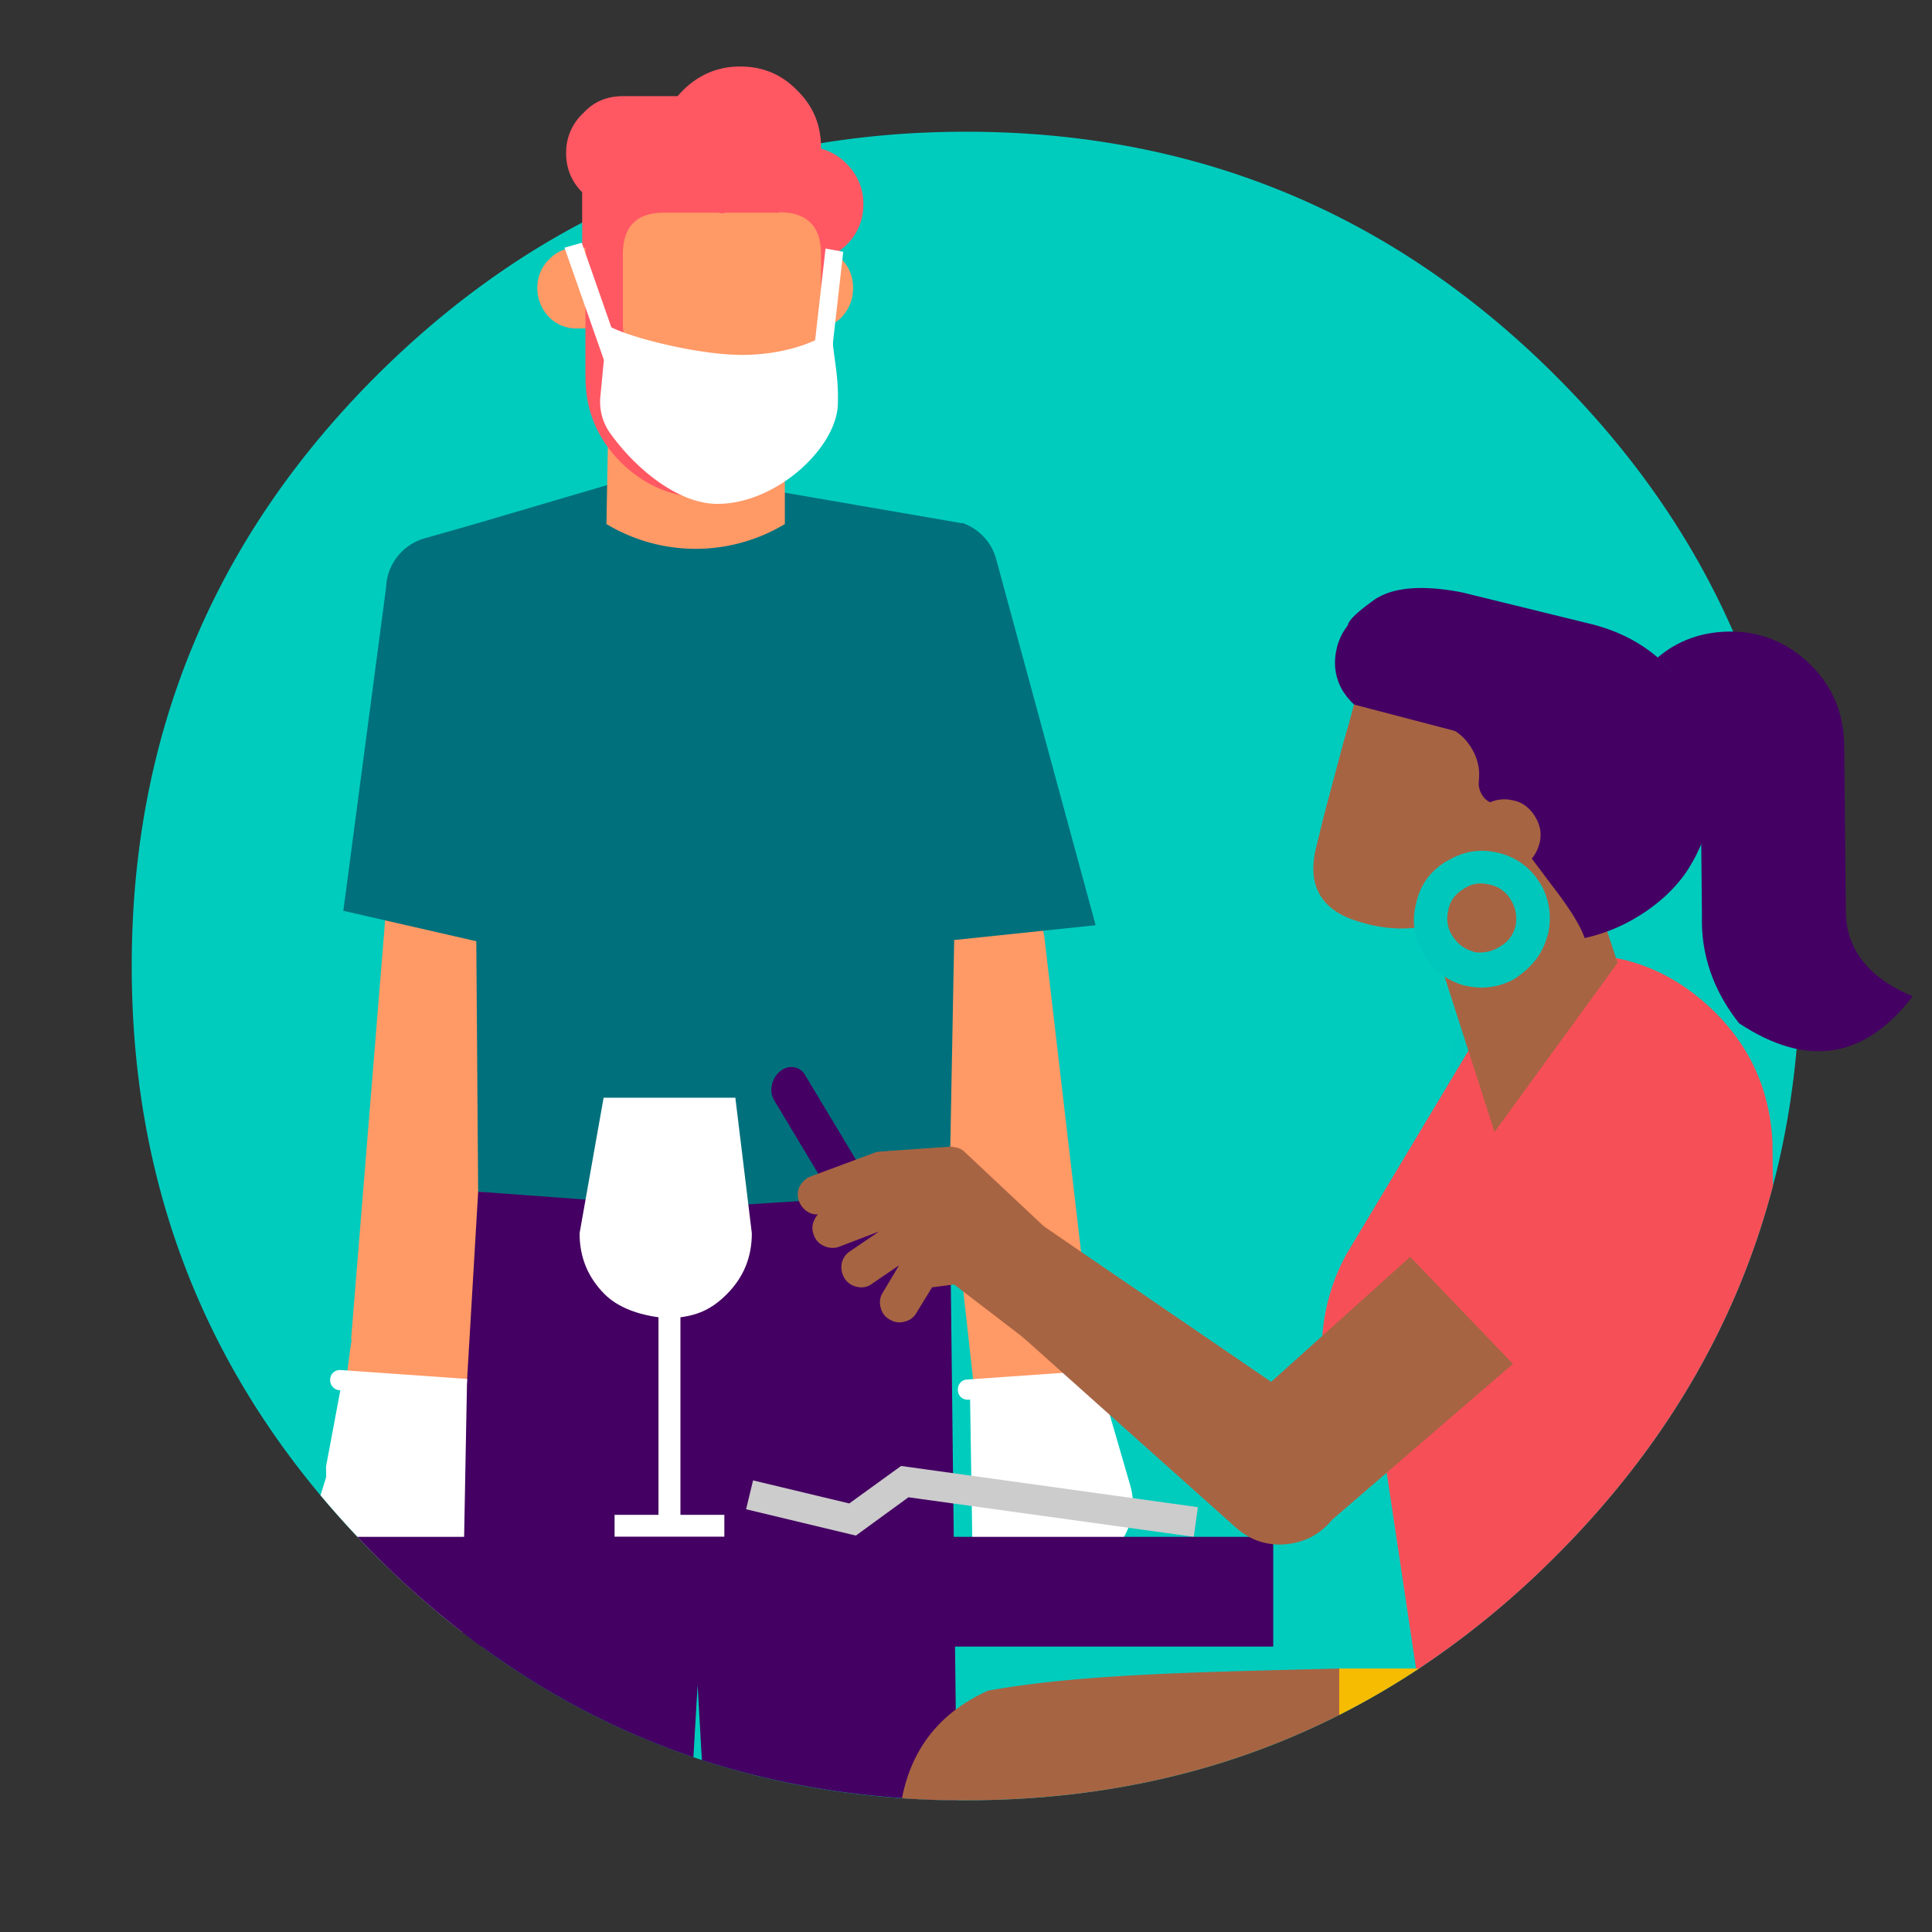 <svg xmlns="http://www.w3.org/2000/svg" width="88" height="88" fill="none" viewBox="0 0 88 88"><rect x="0" y="0" width="88" height="88" fill="#333333" stroke="none"/><path fill="#00CCBE" d="M70.87 17.13a41.842 41.842 0 0 0-2.965-2.699C61.095 8.811 53.127 6 44 6c-5.845 0-11.215 1.152-16.114 3.457-3.88 1.832-7.466 4.39-10.756 7.673C9.71 24.55 6 33.506 6 44c0 10.303 3.575 19.124 10.726 26.466a13.033 13.033 0 0 1 0.404 0.404c2.561 2.56 5.303 4.678 8.225 6.353 5.226 3 11.041 4.59 17.443 4.767A81.596 81.596 0 0 0 44 82c4.202 0 8.161-0.595 11.879-1.783 5.541-1.779 10.539-4.895 14.99-9.347C78.292 63.45 82 54.494 82 44c0-0.335-0.004-0.666-0.01-0.995-0.144-6.363-1.678-12.148-4.6-17.355-1.7-3.034-3.874-5.874-6.52-8.52z"/><path fill="#F96" fill-rule="evenodd" d="M15.694 63.455v-0.02l0.262-2.025 0.019-0.113 0.037-0.244v-0.038c0-0.018-0.019-0.018-0.019-0.018l1.835-22.606c0.094-0.75 1.068-1.52 1.76-1.97 0.554-0.374 1.417-0.247 2.19-0.132 0.196 0.029 0.386 0.057 0.563 0.076 0.9 0.094 1.61 0.45 2.172 1.05 0.58 0.582 0.824 1.257 0.73 2.008l-2.377 19.754a1.78 1.78 0 0 1 0.374 0.282l2.285 2.326a1.035 1.035 0 0 1 0.28 0.525 0.914 0.914 0 0 1-0.056 0.544c-0.093 0.17-0.206 0.338-0.393 0.45l-0.749 0.488a1.233 1.233 0 0 1 0.637 0.376 0.908 0.908 0 0 1 0.28 0.787c-0.037 0.3-0.187 0.526-0.468 0.713L21.5 67.995c-0.262 0.168-0.562 0.225-0.88 0.206a1.303 1.303 0 0 1-0.824-0.338l-1.03-0.375-0.693-0.581c-0.037 0.3-0.187 0.525-0.468 0.713a1.395 1.395 0 0 1-0.918 0.206c-0.355-0.038-0.636-0.169-0.861-0.413-0.206-0.244-0.3-0.506-0.262-0.788l0.075-2.851c0.018-0.038 0.018-0.075 0.018-0.113l0.038-0.206zM42.17 43.4l2.191 19.773 5.618 0.188v-0.019L47.583 42.8c-0.075-0.75-0.412-1.351-0.992-1.82a2.677 2.677 0 0 0-2.004-0.582c-0.749 0.075-1.348 0.413-1.816 0.994a2.626 2.626 0 0 0-0.6 2.008z" clip-rule="evenodd"/><path fill="#00717C" fill-rule="evenodd" d="M29.906 21.432l-8.351 2.457v0.002l-2.172 0.617a2.42 2.42 0 0 0-1.798 2.252l-1.947 14.726 6.057 1.386 0.084 11.409 10.899 1.22 10.56-0.807 0.224-11.877 6.443-0.674-4.531-16.678a2.408 2.408 0 0 0-1.555-1.65l-0.001 0.018-13.912-2.401z" clip-rule="evenodd"/><path fill="#F96" fill-rule="evenodd" d="M27.622 23.87l0.075-4.09h8.052v4.09a7.878 7.878 0 0 1-7.828 0.17l-0.3-0.17z" clip-rule="evenodd"/><path fill="#fff" d="M15.47 63.323l6.16 0.432c0.262 0.019 0.487-0.169 0.487-0.432 0.019-0.262-0.169-0.487-0.43-0.487l-6.162-0.432c-0.262-0.019-0.486 0.169-0.486 0.432a0.46 0.46 0 0 0 0.43 0.487z"/><path fill="#FF5863" fill-rule="evenodd" d="M26.517 6.686h10.187a2.527 2.527 0 0 1 1.854 0.77 2.537 2.537 0 0 1 0.768 1.856 2.525 2.525 0 0 1-0.768 1.839 2.57 2.57 0 0 1-1.854 0.75H26.517V6.686z" clip-rule="evenodd"/><path fill="#F96" fill-rule="evenodd" d="M25.02 11.807a1.668 1.668 0 0 1 1.254-0.525H37.04c0.524 0 0.955 0.17 1.292 0.525a1.8 1.8 0 0 1 0.524 1.295v0.037c0 0.488-0.168 0.92-0.524 1.314-0.337 0.337-0.768 0.506-1.292 0.506H26.274a1.722 1.722 0 0 1-1.255-0.506 1.88 1.88 0 0 1-0.543-1.313v-0.038a1.773 1.773 0 0 1 0.543-1.295z" clip-rule="evenodd"/><path fill="#FF5863" fill-rule="evenodd" d="M33.708 3.028c1.03 0 1.89 0.356 2.602 1.088 0.73 0.713 1.087 1.576 1.087 2.607v3.978h-7.36V6.742c0-1.032 0.356-1.895 1.049-2.607 0.73-0.732 1.61-1.107 2.622-1.107z" clip-rule="evenodd"/><path fill="#FF5863" fill-rule="evenodd" d="M32.172 5.635c1.536 0 2.847 0.544 3.914 1.651 1.067 1.032 1.61 2.327 1.61 3.865v6.022c0 1.5-0.543 2.795-1.61 3.883-1.067 1.088-2.378 1.614-3.914 1.614h-0.037c-1.48 0-2.771-0.544-3.858-1.614-1.086-1.088-1.61-2.382-1.61-3.883v-6.04c0-1.54 0.543-2.815 1.61-3.865 1.086-1.107 2.379-1.651 3.858-1.651h0.037v0.018z" clip-rule="evenodd"/><path fill="#F96" fill-rule="evenodd" d="M35.505 9.669c1.255 0 1.892 0.638 1.892 1.913v3.115c0 1.275-0.637 1.894-1.892 1.894H30.243c-1.235 0-1.872-0.638-1.872-1.894V11.6c0-1.276 0.618-1.913 1.872-1.913h2.397c0.094 0 0.169 0.018 0.262 0.037a0.697 0.697 0 0 1 0.225-0.037h2.378v-0.02z" clip-rule="evenodd"/><path fill="#FF5863" fill-rule="evenodd" d="M26.592 5.129c0.468-0.507 1.067-0.75 1.798-0.75h6.216v5.215H28.39c-0.73 0-1.33-0.263-1.798-0.77a2.423 2.423 0 0 1-0.805-1.838 2.434 2.434 0 0 1 0.805-1.857z" clip-rule="evenodd"/><path fill="#440062" d="M20.618 73.997L21.78 54.28l9.949 0.73 11.53-0.749 0.323 27.736c-4.047-0.038-7.867-0.632-11.46-1.78a27.013 27.013 0 0 1-0.153-0.05l-0.194-3.423-0.192 3.294c-3.932-1.332-7.587-3.347-10.964-6.042z"/><path fill="#fff" d="M27.66 14.81c0.899 0.543 4.007 1.312 5.917 1.35 0 0 2.472 0.15 4.326-1.088 0 0.957 0.3 1.876 0.262 3.264 0 2.026-2.79 4.615-5.487 4.615-1.854 0-3.838-1.707-4.943-3.302a2.468 2.468 0 0 1-0.394-1.538l0.319-3.302z"/><path fill="#fff" d="M26.499 11.057l-0.787 0.225 1.798 5.122 0.786-0.207-1.797-5.14zM38.408 11.47l-0.806-0.15-0.617 5.44 0.805 0.17 0.618-5.46zM14.6 68.109l0.256-0.83-0.005-0.485 0.75-3.996 5.673 0.019-0.215 11.526a41.699 41.699 0 0 1-3.93-3.473 42.368 42.368 0 0 1-2.53-2.761zM51.497 67.713l-1.367-4.708-5.955 0.018 0.187 11.913 6.292-3.996 0.562-0.975a2.964 2.964 0 0 0 0.28-2.252z"/><path fill="#fff" d="M50.28 63.323l-6.16 0.432c-0.263 0.019-0.488-0.169-0.488-0.432-0.018-0.262 0.169-0.487 0.431-0.487l6.16-0.432c0.263-0.019 0.488 0.169 0.488 0.432a0.46 0.46 0 0 1-0.431 0.487z"/><path fill="#000" fill-opacity=".1" fill-rule="evenodd" d="M68.55 43.32c1.142-0.733 2.359-0.976 3.67-0.695 1.31 0.281 2.34 0.994 3.07 2.12 0.731 1.126 0.974 2.364 0.694 3.677L65.74 77.182l-2.36-14.183 3.071-16.622c0.281-1.294 0.974-2.326 2.098-3.058z" clip-rule="evenodd" opacity=".1"/><path fill="#CCC" fill-rule="evenodd" d="M38.983 69.944l-5-1.2 0.318-1.314 4.382 1.05 2.36-1.707 13.519 1.876L54.375 70l-12.996-1.801-2.396 1.745z" clip-rule="evenodd"/><path fill="#fff" fill-rule="evenodd" d="M33.494 50l0.751 6.174c0 1.088-0.374 2.007-1.142 2.776-0.637 0.638-1.248 0.938-2.11 1.05v9h2v1h-5v-1h2v-9c-0.842-0.112-1.815-0.412-2.452-1.05-0.767-0.769-1.142-1.688-1.142-2.776L27.494 50h6z" clip-rule="evenodd"/><path fill="#440062" d="M16.278 70h41.716v5H21.925a41.114 41.114 0 0 1-4.801-4.13A43.691 43.691 0 0 1 16.278 70z"/><path fill="#440063" fill-rule="evenodd" d="M41.23 59.563a0.715 0.715 0 0 1-0.52-0.37l-5.438-9.06a0.92 0.92 0 0 1-0.112-0.705 1.054 1.054 0 0 1 0.372-0.631 0.8 0.8 0 0 1 0.63-0.186 0.701 0.701 0 0 1 0.52 0.372l5.44 9.058a0.92 0.92 0 0 1 0.11 0.706c-0.055 0.26-0.166 0.464-0.37 0.612-0.205 0.186-0.409 0.241-0.632 0.204z" clip-rule="evenodd"/><path fill="#A76443" d="M61.036 78.096L61 76l-0.754 0.019c-6.404 0.156-11.3 0.276-15.248 0.991-2.165 0.98-3.471 2.614-3.913 4.898a42.038 42.038 0 0 0 1.713 0.082A81.596 81.596 0 0 0 44 82c4.202 0 8.161-0.595 11.879-1.783a35.051 35.051 0 0 0 5.157-2.12z"/><path fill="#F6BC02" d="M64.632 76H61v2.115A36.076 36.076 0 0 0 64.632 76z"/><path fill="#F74F57" d="M80.755 54.015l-0.023-2.025c-0.13-2.47-1.114-4.53-2.951-6.2-1.838-1.67-3.973-2.432-6.442-2.302a8.08 8.08 0 0 0-2.023 0.316L61.37 57.056C59.514 60.306 59.77 65.147 63 66l1.5 10h0.132a40.284 40.284 0 0 0 6.238-5.13c4.938-4.938 8.233-10.556 9.885-16.855z"/><path fill="#A76443" fill-rule="evenodd" d="M73.679 43.86l-1.615-4.92 1.28-2.951-9.207 3.322 3.936 12.252 5.606-7.704z" clip-rule="evenodd"/><path fill="#F96" fill-rule="evenodd" d="M72.008 34.206a1.165 1.165 0 0 0-0.111-0.705c-0.13-0.223-0.316-0.353-0.576-0.427a0.875 0.875 0 0 0-0.742 0.111c-0.205 0.13-0.335 0.335-0.409 0.576l-0.575 2.32a0.64 0.64 0 0 0-0.037 0.316 0.97 0.97 0 0 0 0.724 0.835 0.786 0.786 0 0 0 0.705-0.111c0.241-0.13 0.371-0.334 0.427-0.594l0.594-2.32z" clip-rule="evenodd"/><path fill="#440063" fill-rule="evenodd" d="M71.859 30.327c-0.39-0.632-0.91-1.04-1.596-1.207l-1.597-0.408h-0.111c-0.038-0.019-0.075-0.019-0.13-0.038l-4.363-1.076a2.825 2.825 0 0 0-2.004 0.297 2.614 2.614 0 0 0-1.17 1.633c-0.167 0.706-0.074 1.356 0.279 1.95 0.408 0.63 0.946 1.039 1.615 1.188l4.38 1.095h0.13c0.037 0.037 0.093 0.037 0.13 0.037l1.597 0.39c0.687 0.185 1.355 0.074 1.986-0.297 0.594-0.353 0.984-0.891 1.15-1.597 0.15-0.705 0.057-1.355-0.296-1.967z" clip-rule="evenodd"/><path fill="#440063" fill-rule="evenodd" d="M77.67 33.093a6.313 6.313 0 0 0-0.65-1.337c-1.04-1.726-2.543-2.821-4.511-3.323l-5.903-1.448c-1.8-0.352-3.119-0.24-3.954 0.297-0.817 0.576-1.244 0.984-1.262 1.207-0.019 0.204 0.13 0.39 0.464 0.557-0.427-0.167-0.13 0.817 0.89 2.933 1.078 2.227 2.878 3.508 5.384 3.861l0.223 1.374 2.339 3.118c0.835 1.077 1.318 1.875 1.485 2.395a7.76 7.76 0 0 0 2.376-0.947c0.928-0.557 1.69-1.244 2.246-2.042a7.694 7.694 0 0 0 1.077-2.45v-0.019c0.37-1.447 0.297-2.84-0.205-4.176z" clip-rule="evenodd"/><path fill="#A76443" fill-rule="evenodd" d="M61.612 32.369l-0.427 1.466-0.89 3.341-0.316 1.3c-0.501 1.856 0.185 3.044 2.06 3.546 2.246 0.668 4.734 0.148 5.866-2.135l1.56-5.792-7.853-1.726z" clip-rule="evenodd"/><path fill="#A76443" fill-rule="evenodd" d="M69.149 34.82l0.186-0.725-7.667-2.005-0.186 0.743 7.667 1.986z" clip-rule="evenodd"/><path fill="#440063" fill-rule="evenodd" d="M68.387 32.554a0.975 0.975 0 0 0-0.427 0.594l-0.11 0.446-2.191-0.557c0.575 0.148 1.02 0.483 1.355 1.02 0.26 0.428 0.39 0.892 0.353 1.374v0.075a1.003 1.003 0 0 0 0.13 0.687c0.13 0.222 0.315 0.352 0.575 0.427a1.079 1.079 0 0 0 0.724-0.112 0.843 0.843 0 0 0 0.427-0.594l0.594-2.302a1.233 1.233 0 0 0-0.093-0.724 1.078 1.078 0 0 0-0.594-0.427 0.93 0.93 0 0 0-0.743 0.093z" clip-rule="evenodd"/><path fill="#A76443" fill-rule="evenodd" d="M70.133 38.364c0.093-0.408 0.019-0.798-0.223-1.188-0.26-0.408-0.594-0.65-1.02-0.724a1.595 1.595 0 0 0-1.226 0.205l-0.78 0.5c-0.37 0.205-0.612 0.54-0.705 1.022a1.527 1.527 0 0 0 0.223 1.225 1.579 1.579 0 0 0 1.002 0.705 1.846 1.846 0 0 0 1.225-0.204l0.78-0.482c0.371-0.242 0.613-0.594 0.724-1.059z" clip-rule="evenodd"/><path fill="#00C7BB" fill-rule="evenodd" d="M65.975 41.446v-0.037c0.093-0.408 0.334-0.706 0.705-0.928 0.353-0.242 0.743-0.297 1.17-0.186h0.018a1.455 1.455 0 0 1 0.966 0.724c0.222 0.371 0.278 0.78 0.185 1.225v-0.037a1.398 1.398 0 0 1-0.705 0.91l-0.019 0.018c-0.371 0.223-0.78 0.297-1.206 0.223l0.037-0.019c-0.409-0.092-0.724-0.334-0.965-0.705a1.427 1.427 0 0 1-0.186-1.188zm4.51 1.17c0-0.02 0.02-0.02 0.02-0.038 0.185-0.835 0.074-1.615-0.335-2.32l-0.018-0.019a3.002 3.002 0 0 0-1.894-1.392H68.24c-0.817-0.204-1.597-0.074-2.32 0.371H65.9c-0.742 0.446-1.206 1.077-1.392 1.912-0.222 0.836-0.092 1.615 0.372 2.34H64.86c0.427 0.742 1.058 1.206 1.875 1.429h0.037a3.045 3.045 0 0 0 2.34-0.39h-0.02c0.706-0.483 1.188-1.095 1.393-1.894z" clip-rule="evenodd"/><path fill="#A76443" fill-rule="evenodd" d="M72.1 59.378l-4.028-5.588L57.9 62.942l-11.64-7.964-2.858 3.082 12.901 11.528c0.037 0.037 0.074 0.055 0.111 0.092a2.924 2.924 0 0 0 2.228 0.65c0.835-0.093 1.504-0.464 2.042-1.114L72.1 59.378z" clip-rule="evenodd"/><path fill="#F64F57" fill-rule="evenodd" d="M71.507 48.407l-8.187 7.89 6.609 6.886 6.664-6.386 0.093-0.092a22.324 22.324 0 0 1 0.037-0.038l1.485-1.466c0.947-0.928 1.41-2.06 1.41-3.36 0.02-1.318-0.445-2.432-1.373-3.378-0.928-0.947-2.042-1.411-3.36-1.43-1.318-0.018-2.432 0.446-3.378 1.374z" clip-rule="evenodd"/><path fill="#A76443" fill-rule="evenodd" d="M40.06 52.454c-0.074 0.018-0.166 0.018-0.24 0.056l-2.896 1.076a0.942 0.942 0 0 0-0.502 0.464 0.81 0.81 0 0 0-0.018 0.687 0.941 0.941 0 0 0 0.464 0.501 0.734 0.734 0 0 0 0.39 0.075 0.777 0.777 0 0 0-0.167 0.26 0.807 0.807 0 0 0-0.019 0.686 0.808 0.808 0 0 0 0.483 0.501 0.88 0.88 0 0 0 0.687 0.019l1.8-0.687-1.336 0.91a0.856 0.856 0 0 0-0.372 0.575 0.945 0.945 0 0 0 0.149 0.668 0.856 0.856 0 0 0 0.575 0.372 0.792 0.792 0 0 0 0.669-0.149l1.225-0.835-0.743 1.244a0.82 0.82 0 0 0-0.093 0.686 0.81 0.81 0 0 0 0.409 0.539 0.82 0.82 0 0 0 0.687 0.093 0.81 0.81 0 0 0 0.538-0.409l0.705-1.15 1.003-0.13 4.214 3.23a0.97 0.97 0 0 0 0.668 0.185 0.917 0.917 0 0 0 0.594-0.334 0.97 0.97 0 0 0 0.186-0.669 0.918 0.918 0 0 0-0.335-0.593l-0.13-0.093a0.83 0.83 0 0 0 0.167-0.52 0.884 0.884 0 0 0-0.26-0.631l-1.392-1.374h0.112a0.902 0.902 0 0 0 0.63-0.278 0.898 0.898 0 0 0-0.036-1.263l-3.936-3.694a0.68 0.68 0 0 0-0.315-0.185 1.198 1.198 0 0 0-0.371-0.056l-3.193 0.223z" clip-rule="evenodd"/><path fill="#440063" fill-rule="evenodd" d="M84 33.947c-0.02-1.448-0.52-2.674-1.541-3.676-1.04-1.02-2.284-1.522-3.713-1.504-1.244 0.02-2.339 0.409-3.248 1.189 1.225 1.05 1.949 2.389 1.949 4.046l0.074 7.667c-0.056 1.782 0.501 3.434 1.69 4.938 3.08 2.041 5.716 1.633 7.907-1.226-2.08-0.872-3.1-2.227-3.044-4.065l-0.075-7.37z" clip-rule="evenodd"/></svg>